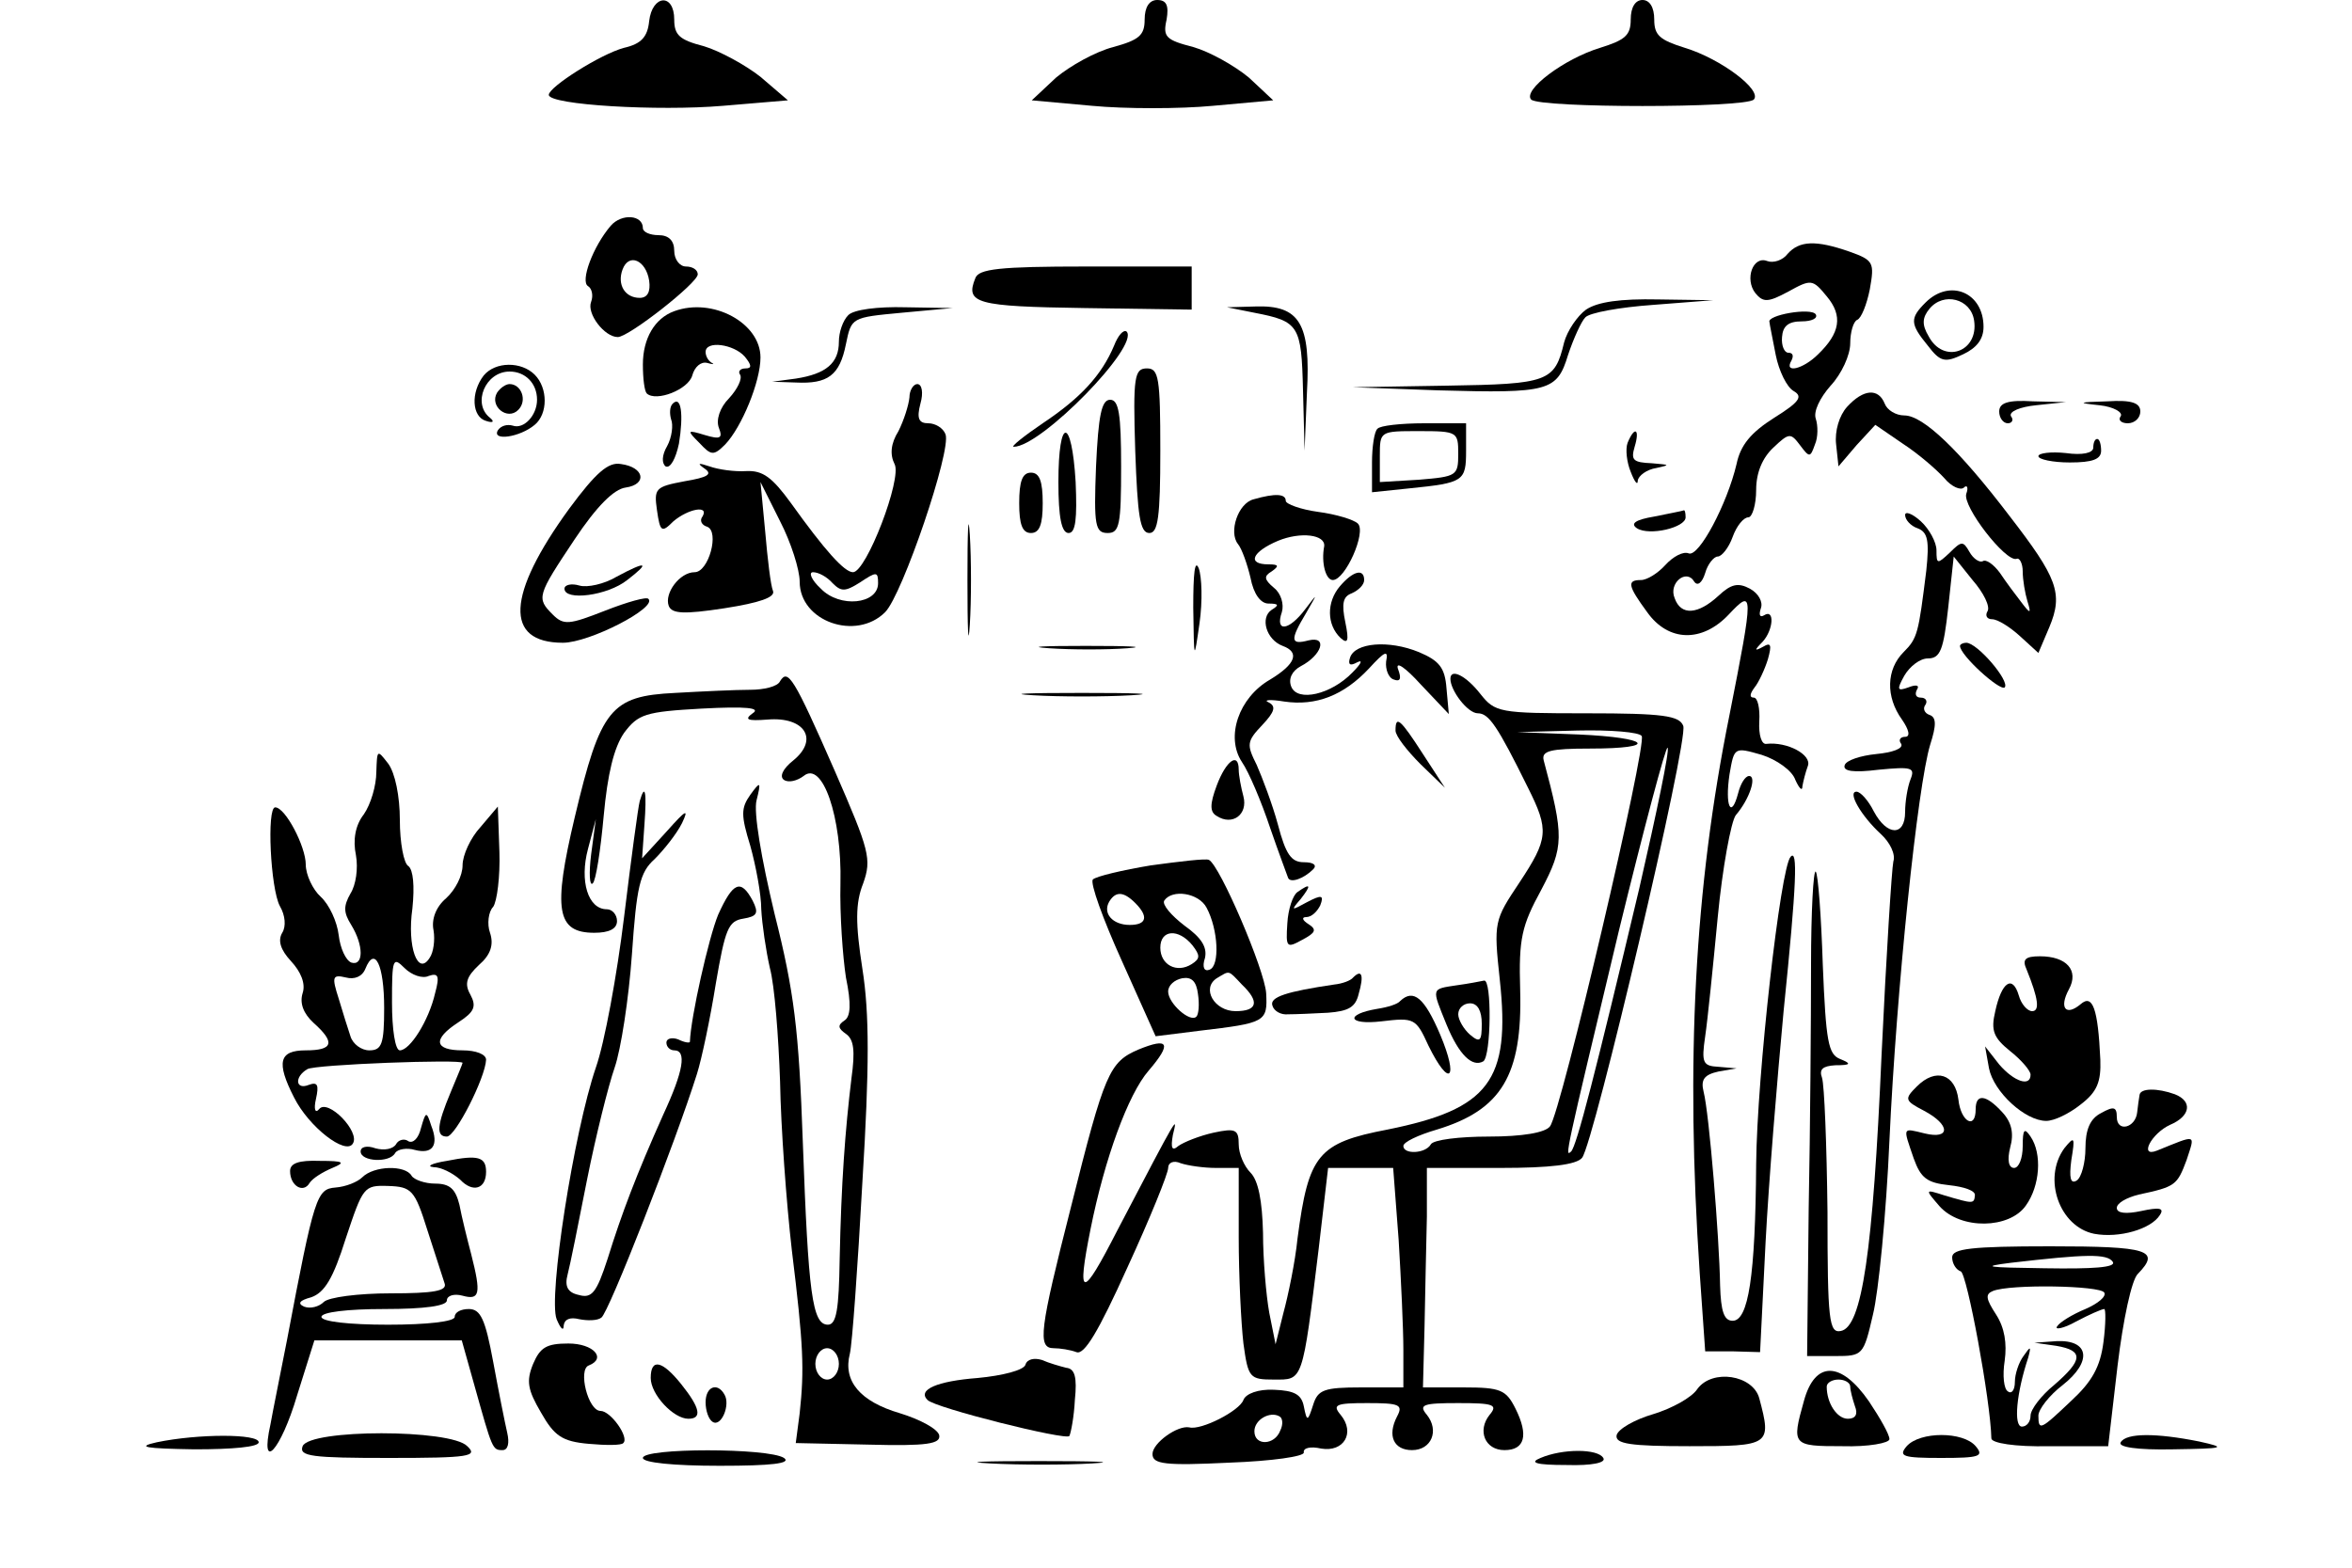 <?xml version="1.0" standalone="no"?>
<!DOCTYPE svg PUBLIC "-//W3C//DTD SVG 20010904//EN"
 "http://www.w3.org/TR/2001/REC-SVG-20010904/DTD/svg10.dtd">
<svg version="1.0" xmlns="http://www.w3.org/2000/svg"
 width="300pt" height="200pt" viewBox="0 0 300 200"
 preserveAspectRatio="xMidYMid meet">
<g transform="translate(0,200) scale(0.1,-0.1)"
fill="#000000" stroke="none">
<path d="M828 1973 c-2 -20 -10 -29 -32 -34 -30 -8 -96 -50 -96 -60 0 -13 140
-21 222 -14 l83 7 -35 30 c-19 15 -52 33 -72 39 -31 8 -38 14 -38 34 0 34 -28
32 -32 -2z"/>
<path d="M1460 1975 c0 -20 -7 -26 -40 -35 -23 -6 -55 -24 -73 -39 l-31 -29
77 -7 c42 -4 112 -4 154 0 l77 7 -31 29 c-18 15 -50 33 -71 39 -35 9 -39 13
-34 35 3 18 0 25 -12 25 -10 0 -16 -9 -16 -25z"/>
<path d="M2080 1975 c0 -20 -7 -26 -39 -36 -46 -14 -99 -54 -88 -66 11 -11
273 -11 284 0 11 12 -42 52 -88 66 -32 10 -39 16 -39 36 0 16 -6 25 -15 25 -9
0 -15 -9 -15 -25z"/>
<path d="M779 1712 c-23 -27 -39 -71 -29 -77 5 -3 7 -12 4 -20 -6 -15 17 -45
34 -45 14 0 102 69 102 80 0 6 -7 10 -15 10 -8 0 -15 9 -15 20 0 13 -7 20 -20
20 -11 0 -20 4 -20 9 0 17 -27 19 -41 3z m49 -70 c2 -14 -2 -22 -12 -22 -19 0
-29 17 -22 36 8 22 30 12 34 -14z"/>
<path d="M2280 1676 c-6 -8 -18 -12 -26 -9 -18 7 -29 -23 -15 -41 10 -12 16
-12 42 2 29 16 31 16 49 -6 21 -25 17 -47 -11 -74 -19 -19 -44 -25 -34 -8 3 6
2 10 -4 10 -5 0 -9 9 -8 20 1 14 8 20 25 20 13 0 21 4 18 9 -6 9 -63 -1 -59
-10 0 -2 4 -21 8 -42 4 -20 14 -41 23 -46 12 -7 7 -14 -25 -34 -30 -19 -43
-35 -48 -59 -12 -51 -48 -119 -61 -114 -7 3 -20 -4 -30 -15 -9 -10 -23 -19
-31 -19 -18 0 -17 -7 8 -41 27 -38 70 -39 104 -3 32 34 32 29 1 -128 -45 -222
-56 -443 -38 -712 l7 -100 35 0 35 -1 7 140 c4 77 15 210 23 295 17 166 18
207 9 197 -13 -13 -43 -280 -44 -392 -1 -144 -10 -200 -30 -200 -11 0 -15 12
-16 45 -1 62 -14 220 -21 247 -4 16 1 22 19 26 l23 4 -23 2 c-20 1 -22 5 -17
39 3 20 10 89 16 152 6 63 17 122 23 130 18 21 27 50 17 50 -5 0 -11 -10 -14
-22 -9 -34 -17 -16 -11 24 6 35 6 35 41 25 19 -6 39 -20 43 -32 5 -11 9 -15 9
-8 1 6 4 18 7 26 5 14 -26 31 -53 28 -6 -1 -10 11 -9 29 1 16 -2 30 -7 30 -6
0 -5 5 1 13 5 6 13 23 17 36 5 18 4 22 -6 16 -11 -6 -12 -5 -1 6 14 15 16 43
2 34 -5 -3 -7 0 -4 9 3 8 -3 19 -14 25 -15 8 -24 6 -40 -9 -26 -24 -48 -26
-56 -3 -8 19 15 38 25 21 4 -6 10 -2 14 11 3 11 11 21 16 21 5 0 14 11 19 25
5 14 14 25 20 25 5 0 10 16 10 35 0 22 8 41 22 54 20 19 22 19 34 3 12 -16 13
-16 19 1 4 9 4 24 1 33 -3 9 5 26 19 42 14 15 25 39 25 54 0 14 4 28 9 30 5 2
12 19 16 39 6 34 5 37 -26 48 -43 15 -64 14 -79 -3z"/>
<path d="M1244 1645 c-13 -32 1 -36 139 -38 l137 -2 0 28 0 27 -135 0 c-110 0
-137 -3 -141 -15z"/>
<path d="M2456 1614 c-20 -20 -20 -27 3 -55 16 -21 22 -22 45 -11 17 8 26 19
26 35 0 44 -43 62 -74 31z m62 -23 c6 -40 -39 -56 -58 -20 -9 15 -8 24 1 35
18 22 53 13 57 -15z"/>
<path d="M2023 1605 c-11 -8 -24 -27 -28 -42 -12 -50 -20 -53 -149 -55 l-121
-2 110 -4 c141 -4 151 -1 165 45 7 21 17 43 22 48 5 6 44 13 86 16 l77 6 -70
1 c-48 1 -77 -3 -92 -13z"/>
<path d="M860 1603 c-25 -9 -40 -35 -40 -68 0 -18 2 -34 5 -37 12 -11 53 5 58
23 3 11 11 18 19 16 7 -2 10 -2 6 0 -5 3 -8 9 -8 14 0 15 36 10 50 -6 9 -11 9
-15 1 -15 -7 0 -10 -4 -7 -8 3 -5 -3 -18 -14 -30 -12 -12 -17 -28 -13 -38 5
-13 2 -15 -18 -9 -23 7 -23 6 -7 -10 15 -16 18 -17 33 -2 21 22 45 80 45 111
0 44 -61 77 -110 59z"/>
<path d="M1082 1598 c-7 -7 -12 -22 -12 -34 0 -27 -16 -41 -55 -47 l-30 -4 30
-1 c41 -2 56 9 64 49 7 34 7 34 71 40 l65 6 -60 1 c-36 1 -66 -3 -73 -10z"/>
<path d="M1600 1601 c57 -11 60 -16 62 -99 l2 -77 3 74 c5 88 -9 112 -66 110
l-36 -1 35 -7z"/>
<path d="M1421 1559 c-16 -38 -43 -67 -91 -99 -25 -17 -41 -30 -37 -30 35 0
161 129 144 147 -4 3 -11 -5 -16 -18z"/>
<path d="M617 1521 c-17 -22 -15 -53 3 -58 9 -3 11 -1 5 4 -23 18 -6 59 25 59
20 0 35 -15 35 -36 0 -20 -17 -38 -31 -33 -7 2 -15 0 -19 -6 -8 -14 28 -9 47
7 17 14 17 47 0 64 -17 17 -50 17 -65 -1z"/>
<path d="M1448 1425 c3 -83 6 -105 18 -105 11 0 14 20 14 105 0 93 -2 105 -17
105 -16 0 -18 -10 -15 -105z"/>
<path d="M634 1499 c-10 -17 13 -36 27 -22 12 12 4 33 -11 33 -5 0 -12 -5 -16
-11z"/>
<path d="M1160 1493 c-1 -10 -7 -29 -14 -43 -10 -16 -11 -30 -5 -42 10 -18
-36 -138 -53 -138 -11 0 -36 28 -79 88 -24 33 -36 42 -57 41 -15 -1 -36 2 -47
6 -15 5 -16 4 -6 -3 10 -7 4 -11 -26 -16 -37 -7 -39 -9 -35 -37 4 -28 6 -29
21 -14 19 16 46 21 37 6 -4 -5 -1 -11 6 -13 16 -6 2 -58 -16 -58 -19 0 -39
-27 -33 -43 4 -10 19 -11 71 -3 45 7 65 14 62 22 -3 7 -7 41 -10 76 l-6 63 25
-50 c14 -27 25 -62 25 -77 0 -51 72 -76 109 -39 22 22 85 207 77 227 -3 8 -13
14 -22 14 -12 0 -15 6 -10 25 4 14 2 25 -4 25 -5 0 -10 -8 -10 -17z m-98 -237
c11 -11 16 -11 35 1 21 14 23 14 23 -1 0 -27 -49 -32 -73 -7 -12 11 -16 21
-10 21 7 0 18 -6 25 -14z"/>
<path d="M2356 1481 c-10 -11 -16 -31 -14 -48 l3 -28 23 27 24 26 35 -24 c20
-13 43 -33 53 -44 9 -11 21 -16 25 -12 4 4 6 0 3 -8 -5 -16 50 -87 64 -83 4 2
8 -6 8 -16 0 -11 3 -28 6 -38 5 -16 4 -17 -8 -1 -7 9 -19 25 -27 37 -8 11 -18
18 -22 15 -4 -2 -12 3 -17 12 -8 14 -10 14 -25 -1 -16 -15 -17 -15 -17 3 0 10
-9 27 -20 37 -11 10 -20 13 -20 8 0 -6 7 -14 16 -17 13 -5 15 -16 11 -54 -10
-80 -11 -86 -29 -104 -22 -22 -23 -57 -2 -86 9 -13 11 -22 4 -22 -6 0 -9 -4
-5 -9 3 -6 -11 -11 -32 -13 -20 -2 -38 -8 -40 -14 -3 -8 11 -10 43 -6 42 4 47
3 41 -12 -4 -10 -7 -29 -7 -42 0 -31 -23 -31 -40 1 -7 14 -17 25 -22 25 -12 0
6 -31 31 -54 12 -11 19 -26 16 -35 -2 -9 -9 -119 -15 -246 -11 -252 -25 -348
-52 -353 -15 -3 -17 13 -17 152 -1 86 -4 162 -7 171 -4 11 1 15 17 16 20 0 21
2 6 8 -15 6 -18 22 -22 120 -2 62 -6 116 -9 119 -3 3 -6 -51 -6 -119 0 -68 -1
-208 -3 -311 l-2 -188 36 0 c35 0 36 1 48 53 7 28 17 129 21 222 9 194 36 453
52 505 8 25 8 35 -1 38 -6 2 -9 8 -5 13 3 5 0 9 -6 9 -6 0 -8 4 -5 10 4 6 -1
7 -11 3 -14 -5 -15 -3 -5 15 7 12 20 22 30 22 16 0 20 11 26 65 l7 65 24 -30
c14 -16 23 -34 19 -40 -3 -5 -1 -10 6 -10 7 0 23 -10 36 -22 l23 -21 14 33
c18 43 10 63 -51 142 -64 84 -110 128 -134 128 -11 0 -22 7 -25 15 -8 20 -27
19 -48 -4z"/>
<path d="M858 1485 c-4 -4 -4 -13 -2 -20 3 -7 1 -23 -5 -34 -7 -12 -7 -22 -2
-26 6 -3 13 10 17 29 6 37 3 62 -8 51z"/>
<path d="M1398 1405 c-3 -76 -1 -85 15 -85 15 0 17 11 17 85 0 67 -3 85 -14
85 -11 0 -15 -20 -18 -85z"/>
<path d="M2550 1475 c0 -8 5 -15 11 -15 5 0 8 4 4 9 -3 6 12 12 32 14 l38 4
-42 1 c-32 2 -43 -2 -43 -13z"/>
<path d="M2678 1483 c18 -2 30 -9 27 -14 -4 -5 1 -9 9 -9 9 0 16 7 16 15 0 11
-11 15 -42 13 -38 -1 -39 -2 -10 -5z"/>
<path d="M1757 1453 c-4 -3 -7 -23 -7 -43 l0 -38 48 5 c69 7 72 9 72 48 l0 35
-53 0 c-30 0 -57 -3 -60 -7z m103 -32 c0 -28 -2 -29 -50 -33 l-50 -3 0 33 c0
32 0 32 50 32 49 0 50 -1 50 -29z"/>
<path d="M1350 1385 c0 -45 4 -65 13 -65 9 0 11 18 9 65 -5 84 -22 84 -22 0z"/>
<path d="M2076 1435 c-3 -8 -1 -25 4 -37 5 -13 9 -18 9 -11 1 6 11 14 24 16
18 4 17 4 -6 6 -24 1 -27 4 -22 21 7 23 0 27 -9 5z"/>
<path d="M2670 1429 c0 -7 -14 -10 -35 -7 -19 2 -35 0 -35 -4 0 -4 18 -8 40
-8 29 0 40 4 40 15 0 8 -2 15 -5 15 -3 0 -5 -5 -5 -11z"/>
<path d="M726 1351 c-80 -110 -83 -171 -8 -171 34 0 121 45 109 56 -2 3 -27
-4 -55 -15 -46 -18 -53 -19 -67 -5 -21 21 -20 24 28 96 28 42 50 64 65 66 28
4 24 26 -6 30 -16 3 -32 -11 -66 -57z"/>
<path d="M1300 1358 c0 -27 4 -38 15 -38 11 0 15 11 15 38 0 28 -4 39 -15 39
-11 0 -15 -11 -15 -39z"/>
<path d="M1234 1260 c0 -63 1 -89 3 -57 2 31 2 83 0 115 -2 31 -3 5 -3 -58z"/>
<path d="M1599 1363 c-20 -5 -32 -42 -20 -57 5 -6 12 -26 16 -43 4 -21 13 -33
23 -33 13 0 14 -2 4 -8 -15 -10 -7 -38 14 -46 22 -8 17 -23 -16 -43 -40 -23
-57 -73 -36 -105 9 -13 25 -51 36 -84 11 -32 22 -61 23 -64 3 -7 20 -1 32 11
5 5 1 9 -12 9 -16 0 -23 10 -33 48 -7 26 -20 60 -27 76 -13 26 -13 30 7 51 16
17 18 24 8 29 -7 3 2 4 20 1 41 -6 76 8 108 42 21 23 25 24 22 9 -1 -10 3 -21
10 -23 8 -3 10 1 5 14 -3 10 10 1 29 -20 l36 -38 -3 33 c-2 26 -9 35 -35 46
-39 16 -82 12 -88 -7 -3 -9 0 -11 9 -6 8 4 5 -2 -6 -13 -27 -28 -70 -38 -78
-18 -4 10 1 20 12 26 27 14 35 39 10 33 -23 -6 -24 0 -3 35 15 26 15 26 -1 5
-21 -28 -39 -30 -30 -4 3 10 -1 24 -10 31 -13 11 -13 15 -3 21 10 7 9 9 -4 9
-28 0 -21 16 12 30 29 12 61 8 59 -7 -4 -21 2 -43 11 -43 16 0 43 61 32 72 -5
5 -28 12 -51 15 -22 3 -41 10 -41 14 0 9 -13 10 -41 2z"/>
<path d="M2110 1341 c-24 -4 -31 -9 -22 -15 16 -10 62 1 62 14 0 6 -1 9 -2 9
-2 -1 -19 -4 -38 -8z"/>
<path d="M1522 1225 c1 -69 1 -69 8 -20 4 28 3 59 -1 70 -5 12 -7 -6 -7 -50z"/>
<path d="M786 1264 c-15 -9 -37 -14 -47 -11 -10 3 -19 1 -19 -4 0 -16 55 -9
80 11 30 23 25 25 -14 4z"/>
<path d="M1709 1252 c-17 -20 -17 -49 1 -66 9 -8 11 -4 6 20 -5 24 -3 33 8 37
9 4 16 11 16 17 0 15 -14 12 -31 -8z"/>
<path d="M1338 1173 c29 -2 74 -2 100 0 26 2 2 3 -53 3 -55 0 -76 -1 -47 -3z"/>
<path d="M2500 1176 c0 -12 51 -58 57 -53 7 8 -35 57 -49 57 -4 0 -8 -2 -8 -4z"/>
<path d="M995 1131 c-3 -7 -21 -11 -38 -11 -18 0 -61 -2 -96 -4 -82 -4 -95
-20 -128 -159 -28 -118 -23 -147 25 -147 19 0 29 5 29 15 0 8 -6 15 -13 15
-24 0 -35 36 -24 77 l10 38 -6 -45 c-3 -24 -2 -41 2 -37 4 3 10 42 14 86 5 54
13 87 26 106 18 24 27 27 99 31 57 3 76 1 65 -6 -11 -8 -7 -10 19 -8 47 4 66
-25 33 -52 -14 -11 -18 -21 -12 -25 6 -4 17 -1 25 5 24 20 49 -52 47 -137 -1
-40 3 -94 7 -120 7 -34 6 -50 -2 -55 -9 -6 -8 -10 2 -17 10 -7 12 -21 7 -57
-8 -66 -13 -133 -15 -231 -1 -63 -4 -83 -15 -83 -20 0 -25 40 -32 233 -5 143
-11 192 -36 291 -17 71 -27 130 -23 145 6 24 5 25 -8 7 -12 -17 -12 -26 0 -65
7 -25 14 -62 14 -81 1 -19 6 -53 11 -75 6 -22 11 -87 13 -145 1 -58 8 -154 15
-215 15 -122 16 -152 10 -208 l-5 -38 93 -2 c75 -2 92 1 90 12 -2 8 -24 20
-50 28 -51 15 -73 41 -64 76 3 12 10 110 16 219 9 147 9 215 0 272 -9 58 -9
84 1 109 11 31 8 42 -36 143 -53 121 -60 131 -70 115z m75 -871 c0 -11 -7 -20
-15 -20 -8 0 -15 9 -15 20 0 11 7 20 15 20 8 0 15 -9 15 -20z"/>
<path d="M1850 1134 c0 -15 22 -44 35 -44 14 0 25 -16 64 -95 27 -54 26 -65
-11 -121 -32 -48 -33 -50 -25 -124 14 -129 -14 -165 -143 -191 -89 -17 -101
-32 -115 -139 -3 -30 -12 -73 -18 -95 l-10 -40 -8 40 c-4 22 -8 68 -8 102 -1
41 -6 67 -16 77 -8 8 -15 24 -15 36 0 19 -4 21 -32 15 -18 -4 -38 -12 -45 -17
-8 -7 -10 -3 -7 14 6 25 9 31 -71 -122 -45 -88 -52 -88 -34 2 18 90 48 172 74
202 30 35 26 43 -13 27 -37 -16 -43 -29 -86 -201 -40 -157 -43 -180 -22 -180
8 0 21 -2 29 -5 10 -4 28 26 65 108 29 63 52 120 52 127 0 7 7 10 16 6 9 -3
29 -6 45 -6 l29 0 0 -89 c0 -48 3 -109 6 -135 6 -44 8 -46 39 -46 37 0 36 -5
57 167 l12 103 41 0 42 0 7 -92 c3 -50 6 -113 6 -140 l0 -48 -54 0 c-47 0 -55
-3 -61 -22 -7 -22 -8 -22 -12 -2 -3 15 -12 20 -38 21 -20 1 -36 -5 -39 -13 -5
-14 -54 -39 -69 -35 -15 3 -47 -20 -47 -34 0 -13 16 -15 98 -11 55 2 96 8 95
13 -1 6 9 8 22 5 29 -5 44 20 25 43 -11 13 -6 15 34 15 41 0 46 -2 38 -17 -13
-25 -4 -43 19 -43 25 0 35 25 19 45 -11 13 -5 15 40 15 45 0 51 -2 40 -15 -16
-20 -6 -45 19 -45 26 0 31 19 14 53 -12 24 -19 27 -66 27 l-52 0 2 77 c1 43 2
106 3 141 l0 62 94 0 c63 0 97 4 104 13 15 19 136 533 129 551 -5 13 -26 16
-123 16 -112 0 -117 1 -136 25 -18 23 -38 33 -38 19z m244 -73 c7 -11 -103
-481 -117 -498 -6 -8 -35 -13 -78 -13 -37 0 -71 -4 -74 -10 -7 -12 -35 -13
-35 -2 0 5 19 14 43 21 82 25 109 69 106 178 -2 66 2 82 27 128 29 55 29 68 3
165 -3 12 8 15 59 15 89 0 77 14 -15 18 l-78 3 77 2 c42 1 79 -2 82 -7z m-3
-194 c-56 -236 -80 -329 -87 -336 -8 -7 -9 -11 61 282 32 131 60 236 62 233 3
-2 -14 -83 -36 -179z m-458 -692 c-7 -19 -33 -20 -33 -1 0 15 20 26 32 19 4
-2 5 -10 1 -18z"/>
<path d="M1318 1113 c34 -2 90 -2 125 0 34 2 6 3 -63 3 -69 0 -97 -1 -62 -3z"/>
<path d="M1780 1068 c0 -7 15 -26 32 -43 l31 -30 -28 43 c-29 45 -35 50 -35
30z"/>
<path d="M480 1015 c0 -17 -7 -41 -16 -54 -11 -14 -14 -33 -10 -52 3 -17 0
-38 -7 -49 -9 -16 -9 -24 1 -40 16 -26 16 -53 0 -48 -7 3 -14 18 -16 35 -2 17
-12 39 -23 49 -10 9 -19 28 -19 41 0 23 -26 73 -39 73 -11 0 -6 -104 6 -126 7
-12 8 -26 3 -34 -6 -10 -2 -22 11 -36 13 -14 19 -29 15 -41 -4 -13 1 -26 14
-38 28 -25 25 -35 -10 -35 -34 0 -38 -15 -15 -60 19 -38 66 -74 75 -59 10 15
-32 58 -43 44 -5 -6 -7 0 -4 13 4 18 2 22 -9 18 -17 -7 -19 10 -2 20 9 6 198
13 198 8 0 -1 -7 -18 -15 -37 -18 -43 -19 -57 -5 -57 11 0 49 75 50 98 0 7
-13 12 -30 12 -36 0 -39 14 -5 36 20 13 23 20 15 35 -8 14 -5 23 11 38 15 13
19 26 14 41 -4 11 -2 27 4 33 5 7 9 39 8 70 l-2 58 -22 -26 c-13 -14 -23 -36
-23 -49 0 -13 -9 -31 -21 -42 -13 -11 -19 -27 -16 -41 2 -12 0 -28 -5 -35 -15
-24 -29 14 -22 63 3 29 1 49 -5 54 -6 3 -11 30 -11 59 0 30 -6 60 -15 72 -14
18 -14 18 -15 -11z m10 -301 c0 -46 -3 -54 -19 -54 -10 0 -21 8 -24 18 -3 9
-10 31 -15 48 -9 28 -8 31 9 27 11 -3 21 1 25 11 12 30 24 5 24 -50z m57 41
c12 4 14 0 8 -22 -8 -35 -32 -73 -45 -73 -6 0 -10 27 -10 61 0 56 1 59 16 44
9 -9 23 -14 31 -10z"/>
<path d="M1552 998 c-9 -24 -9 -34 0 -39 20 -13 40 2 34 25 -3 11 -6 27 -6 34
0 23 -16 12 -28 -20z"/>
<path d="M816 978 c-2 -7 -11 -74 -20 -148 -9 -74 -25 -161 -36 -192 -28 -82
-61 -293 -50 -321 5 -12 9 -16 9 -8 1 8 8 11 20 8 10 -2 23 -2 28 2 9 5 95
225 122 311 6 19 17 71 24 115 12 70 16 80 35 83 18 3 20 7 12 23 -15 28 -25
24 -44 -18 -12 -29 -35 -131 -36 -162 0 -2 -7 -1 -15 3 -8 3 -15 1 -15 -4 0
-6 5 -10 10 -10 16 0 12 -26 -14 -82 -34 -76 -53 -126 -71 -184 -14 -43 -20
-51 -37 -46 -14 3 -18 11 -14 26 3 11 14 66 25 122 11 55 27 119 35 142 8 23
18 88 22 144 6 87 10 105 29 122 12 12 28 32 35 46 9 19 5 17 -19 -10 l-32
-35 3 43 c3 41 1 54 -6 30z"/>
<path d="M1468 896 c-36 -6 -70 -14 -74 -18 -4 -4 13 -51 37 -104 l43 -96 56
7 c84 10 87 11 85 48 -2 30 -59 163 -73 170 -4 2 -37 -2 -74 -7z m-20 -48 c17
-17 15 -28 -7 -28 -22 0 -35 15 -26 30 8 13 18 13 33 -2z m91 -6 c15 -28 17
-74 4 -79 -7 -3 -10 3 -6 15 3 14 -5 26 -26 41 -17 13 -29 27 -26 32 10 15 44
10 54 -9z m-18 -48 c10 -13 10 -17 -1 -24 -19 -12 -40 -1 -40 21 0 23 23 25
41 3z m5 -91 c-8 -8 -36 17 -36 32 0 8 8 15 18 17 12 2 18 -4 20 -20 2 -13 1
-26 -2 -29z m58 41 c23 -22 20 -34 -8 -34 -27 0 -44 29 -24 42 17 10 14 11 32
-8z"/>
<path d="M1655 862 c-6 -4 -12 -22 -13 -40 -2 -31 -1 -32 19 -21 17 9 19 13 8
20 -8 5 -9 9 -3 9 7 0 14 7 18 15 5 13 2 14 -17 4 -20 -11 -21 -11 -8 4 14 18
13 21 -4 9z"/>
<path d="M2585 763 c15 -37 17 -53 7 -53 -6 0 -14 9 -17 20 -8 27 -22 17 -30
-20 -6 -25 -2 -34 19 -51 14 -11 26 -25 26 -30 0 -16 -21 -9 -40 13 l-18 23 5
-28 c6 -30 46 -67 73 -67 10 0 29 9 44 21 21 16 26 29 25 57 -3 66 -10 84 -25
71 -19 -16 -28 -5 -15 19 13 24 -3 42 -37 42 -19 0 -23 -4 -17 -17z"/>
<path d="M1726 753 c-3 -4 -14 -8 -24 -9 -61 -9 -83 -16 -79 -27 2 -7 11 -12
20 -11 10 0 32 1 51 2 26 2 35 7 39 24 7 24 4 32 -7 21z"/>
<path d="M1858 743 c-33 -5 -32 -3 -13 -50 16 -39 33 -55 47 -47 10 7 11 105
1 103 -5 -1 -20 -4 -35 -6z m32 -49 c0 -22 -2 -25 -15 -14 -8 7 -15 19 -15 26
0 8 7 14 15 14 10 0 15 -10 15 -26z"/>
<path d="M1786 723 c-3 -4 -16 -8 -29 -10 -42 -7 -38 -21 5 -16 42 5 44 4 60
-31 27 -55 39 -43 15 14 -20 47 -34 59 -51 43z"/>
<path d="M2445 614 c-16 -16 -16 -18 9 -31 34 -18 34 -37 1 -29 -29 7 -28 9
-14 -32 9 -25 17 -31 45 -34 19 -2 34 -7 33 -13 -1 -11 -2 -11 -39 0 -25 8
-25 8 -6 -14 27 -30 89 -29 110 1 18 25 21 66 6 88 -8 12 -10 9 -10 -12 0 -16
-5 -28 -11 -28 -7 0 -9 10 -5 26 5 18 2 32 -10 45 -21 23 -34 24 -34 4 0 -27
-19 -16 -22 12 -4 33 -29 41 -53 17z"/>
<path d="M2729 603 c-1 -5 -2 -14 -3 -22 -2 -20 -26 -26 -26 -6 0 13 -4 14
-20 5 -14 -7 -20 -21 -20 -45 0 -18 -5 -37 -11 -41 -8 -5 -10 3 -7 26 5 30 4
31 -9 15 -28 -39 -6 -100 38 -109 32 -6 73 6 84 24 6 9 -1 10 -24 5 -19 -4
-31 -3 -31 4 0 6 12 13 28 17 47 10 49 12 61 44 11 34 14 33 -38 12 -23 -9 -7
22 17 33 26 11 29 30 6 39 -22 8 -44 8 -45 -1z"/>
<path d="M537 561 c-3 -13 -10 -20 -16 -17 -5 4 -13 2 -16 -4 -4 -6 -15 -8
-26 -5 -11 4 -19 2 -19 -4 0 -13 37 -15 44 -2 3 5 15 7 25 4 23 -6 31 6 21 31
-6 19 -7 18 -13 -3z"/>
<path d="M570 519 c-19 -3 -27 -7 -17 -8 10 0 25 -8 34 -16 16 -17 33 -12 33
10 0 19 -10 22 -50 14z"/>
<path d="M370 506 c0 -19 17 -29 25 -15 4 6 17 14 29 19 17 7 15 9 -16 9 -27
1 -38 -3 -38 -13z"/>
<path d="M462 498 c-6 -6 -21 -12 -34 -13 -24 -2 -27 -10 -62 -195 -8 -41 -18
-90 -21 -107 -14 -63 13 -34 34 37 l22 70 94 0 94 0 16 -57 c23 -82 23 -83 36
-83 7 0 9 9 6 22 -3 13 -11 53 -18 91 -10 54 -16 67 -31 67 -10 0 -18 -4 -18
-10 0 -6 -35 -10 -85 -10 -50 0 -85 4 -85 10 0 6 33 10 80 10 52 0 80 4 80 11
0 6 9 9 20 6 22 -6 24 2 11 53 -5 19 -12 47 -15 63 -5 20 -12 27 -31 27 -13 0
-27 5 -30 10 -8 14 -48 13 -63 -2z m83 -67 c10 -31 20 -62 22 -68 4 -10 -14
-13 -69 -13 -41 0 -79 -5 -85 -11 -6 -6 -17 -9 -25 -6 -9 4 -6 8 9 12 17 6 28
24 44 75 22 66 23 68 54 67 30 -1 34 -5 50 -56z"/>
<path d="M2490 396 c0 -8 5 -16 11 -18 8 -3 38 -165 39 -213 0 -6 30 -11 74
-10 l75 0 12 103 c7 58 18 110 26 117 29 30 14 35 -112 35 -101 0 -125 -3
-125 -14z m205 -6 c4 -7 -25 -9 -87 -8 -74 1 -83 2 -43 7 95 11 123 12 130 1z
m-11 -39 c3 -5 -8 -14 -24 -21 -17 -7 -33 -17 -36 -22 -4 -5 8 -3 24 6 17 9
33 16 36 16 2 0 2 -19 -1 -42 -4 -32 -15 -51 -41 -75 -39 -37 -42 -39 -42 -19
0 8 14 26 31 39 38 30 34 58 -8 56 l-28 -2 28 -4 c35 -6 34 -18 -3 -50 -16
-13 -30 -31 -30 -39 0 -8 -5 -14 -11 -14 -11 0 -7 43 8 88 4 15 3 15 -6 2 -6
-8 -11 -23 -11 -33 0 -10 -4 -16 -9 -12 -5 3 -7 20 -4 39 3 22 0 42 -11 59
-13 20 -14 26 -4 30 22 9 137 7 142 -2z"/>
<path d="M680 260 c-9 -22 -7 -33 10 -62 17 -30 27 -37 61 -40 22 -2 42 -2 44
1 8 7 -16 41 -29 41 -16 0 -29 53 -15 58 23 9 6 28 -26 28 -28 0 -36 -5 -45
-26z"/>
<path d="M1308 259 c-2 -7 -29 -14 -61 -17 -52 -4 -77 -15 -64 -28 9 -10 177
-52 181 -46 2 4 6 25 7 46 3 29 0 40 -11 41 -8 2 -22 6 -31 10 -10 3 -19 1
-21 -6z"/>
<path d="M830 242 c0 -21 29 -52 48 -52 18 0 15 14 -9 44 -24 30 -39 34 -39 8z"/>
<path d="M2165 228 c-7 -11 -33 -25 -56 -32 -24 -7 -45 -19 -47 -27 -2 -11 17
-14 93 -14 103 0 105 1 89 61 -8 30 -60 38 -79 12z"/>
<path d="M2301 213 c-16 -57 -15 -58 49 -58 33 -1 60 4 60 9 0 6 -12 27 -26
48 -36 52 -69 52 -83 1z m59 18 c0 -5 3 -16 6 -25 4 -10 1 -16 -9 -16 -14 0
-27 20 -27 41 0 5 7 9 15 9 8 0 15 -4 15 -9z"/>
<path d="M900 211 c0 -11 4 -22 9 -25 11 -7 23 22 15 35 -9 16 -24 10 -24 -10z"/>
<path d="M200 160 c-27 -6 -15 -8 48 -9 49 0 82 3 82 9 0 11 -77 11 -130 0z"/>
<path d="M386 155 c-5 -13 12 -15 110 -15 103 0 114 2 100 15 -21 22 -201 22
-210 0z"/>
<path d="M2432 155 c-11 -13 -5 -15 44 -15 49 0 55 2 44 15 -16 19 -71 19 -88
0z"/>
<path d="M2705 160 c-4 -6 20 -10 67 -9 66 1 69 2 33 10 -55 11 -93 11 -100
-1z"/>
<path d="M820 140 c0 -6 39 -10 98 -10 66 0 92 3 82 10 -20 13 -180 13 -180 0z"/>
<path d="M1965 140 c-15 -6 -6 -9 33 -9 33 -1 51 3 47 9 -7 12 -52 12 -80 0z"/>
<path d="M1263 133 c37 -2 96 -2 130 0 34 2 4 3 -68 3 -71 0 -99 -1 -62 -3z"/>
</g>
</svg>
